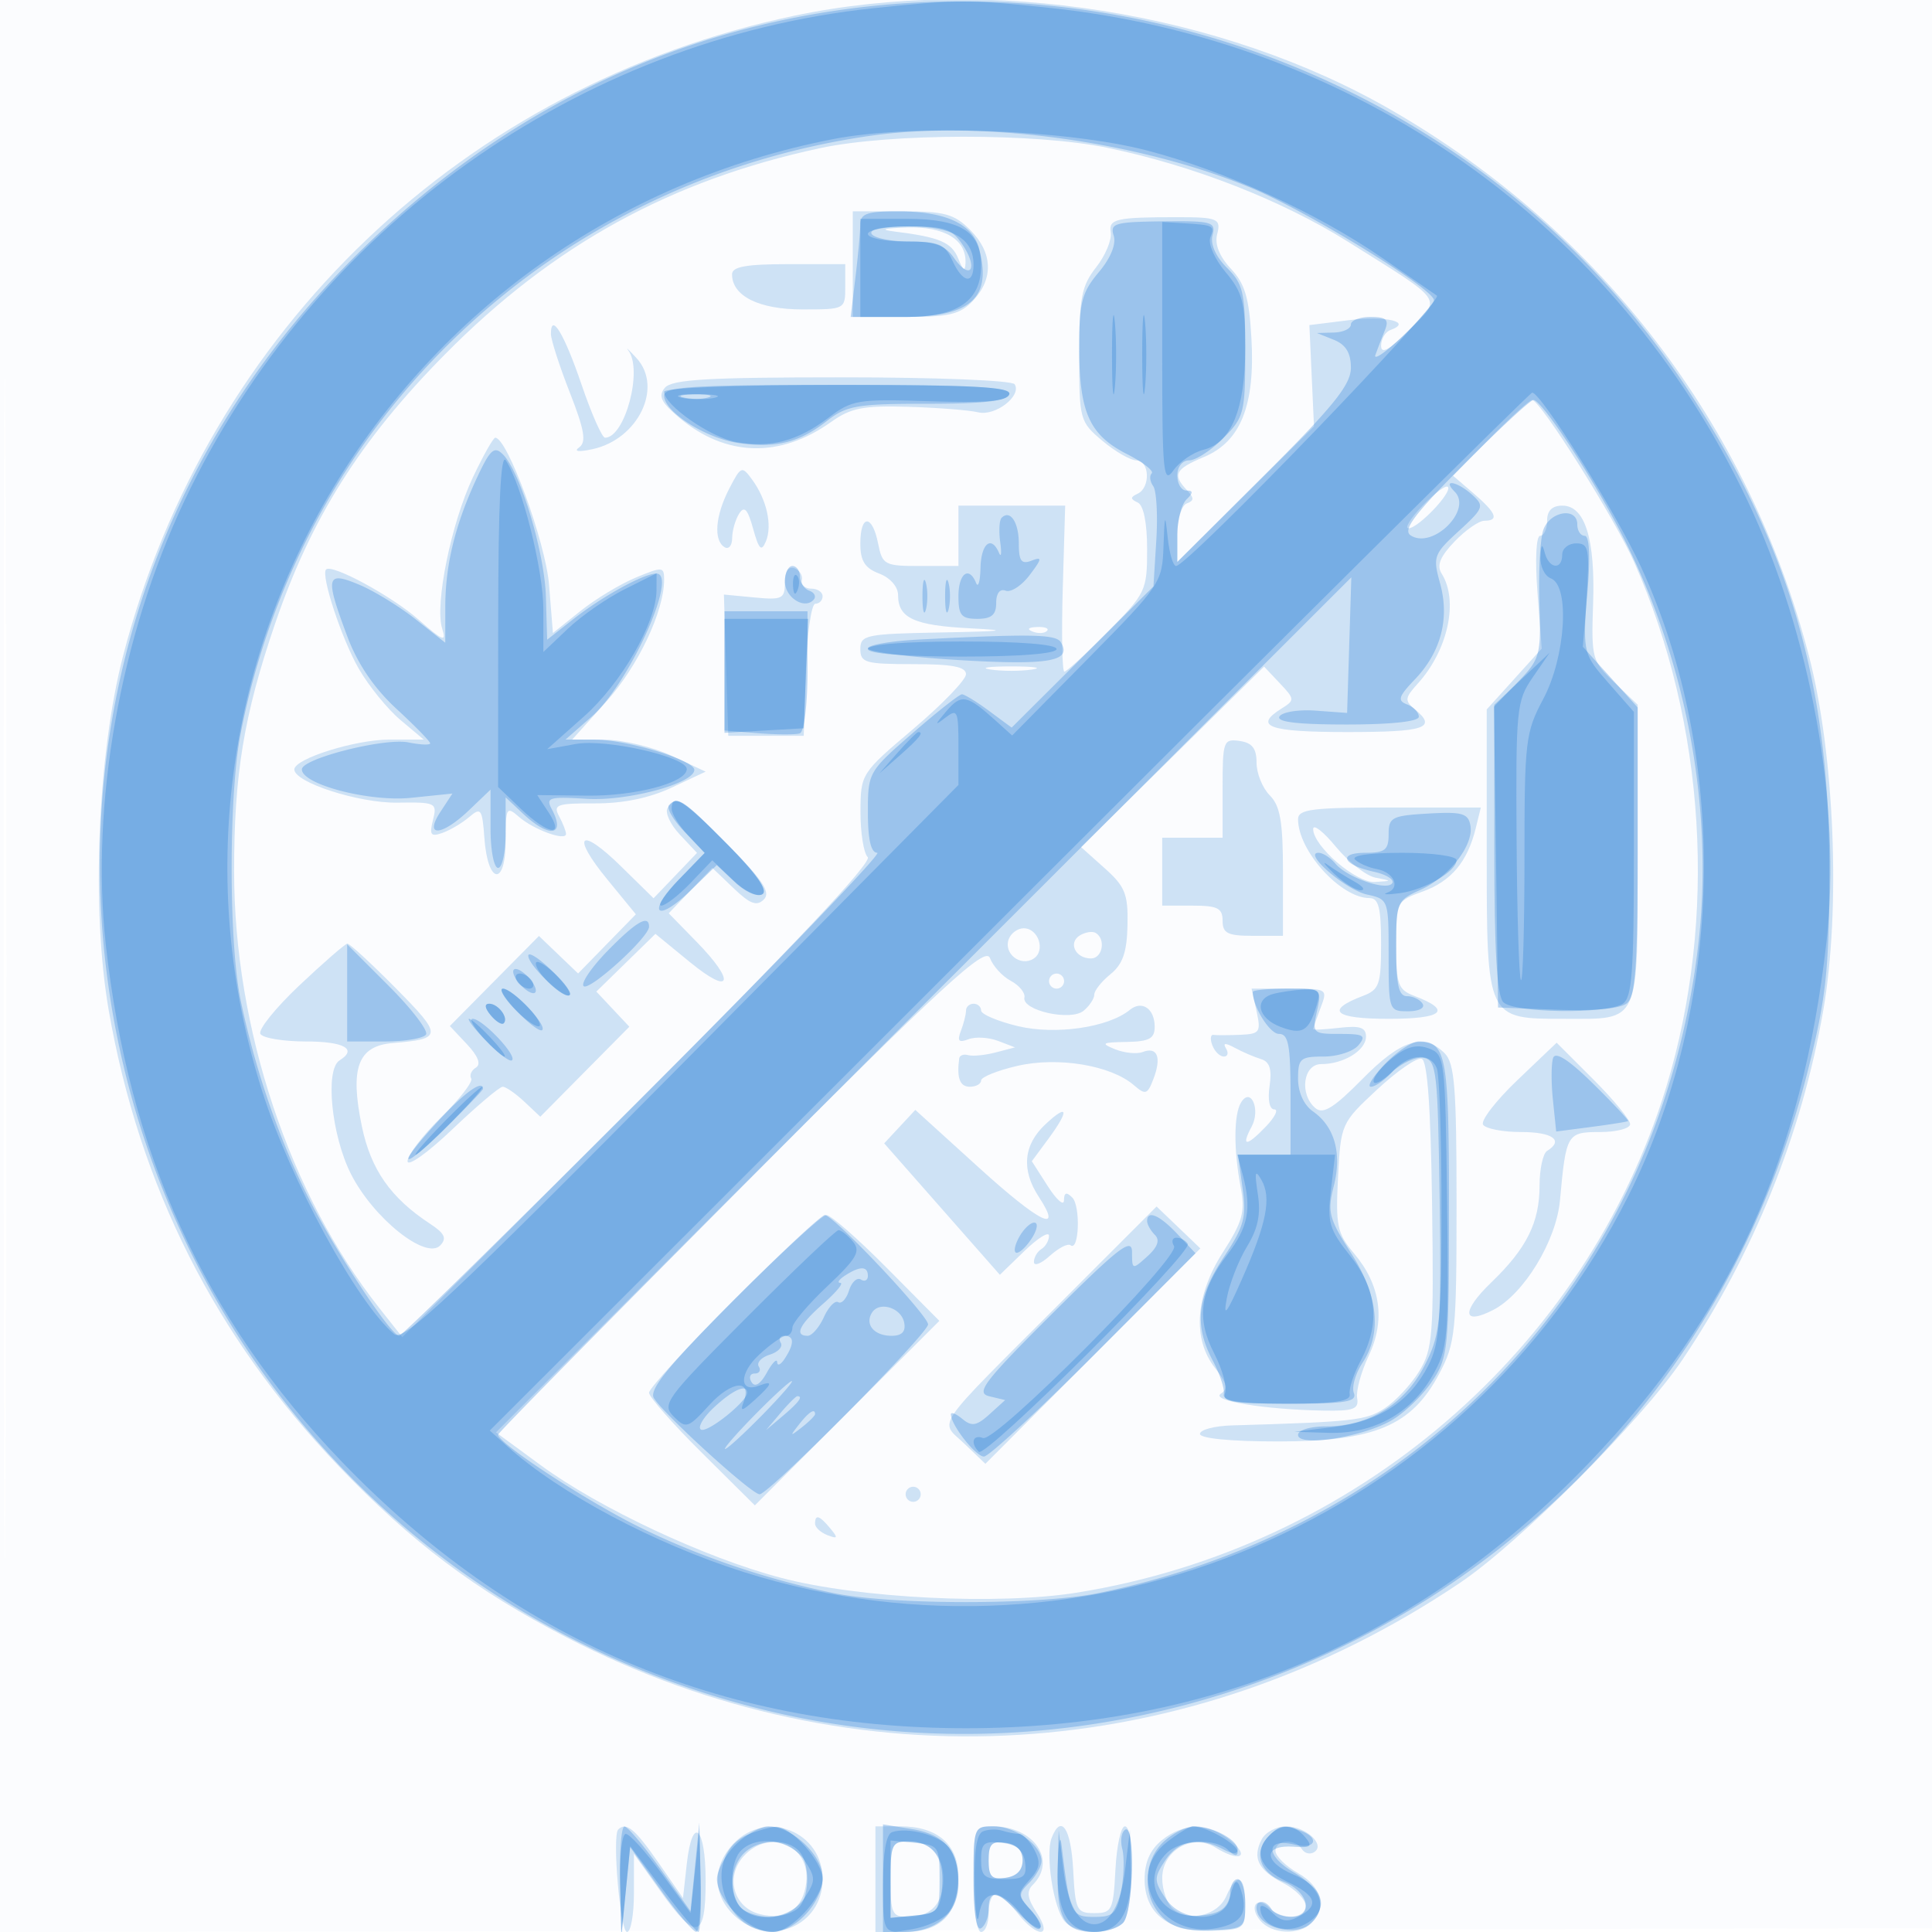 <svg xmlns="http://www.w3.org/2000/svg" width="256" height="256"><path fill-opacity=".016" d="M0 128.004v128.004l128.25-.254 128.25-.254.254-127.75L257.008 0H0v128.004m.485.496c0 70.4.119 99.053.265 63.672.146-35.38.146-92.98 0-128C.604 29.153.485 58.1.485 128.5" fill="#1976D2" fill-rule="evenodd"/><path fill-opacity=".203" d="M105.231 2.089C61.554 11.261 27.562 43.662 16.328 86.83c-3.414 13.117-4.25 33.679-1.915 47.071 4.064 23.309 14.137 43.277 30.44 60.341 9.612 10.06 18.176 16.499 30.216 22.718 38.24 19.75 82.213 17.082 118.319-7.18 7.965-5.352 24.13-21.561 29.565-29.646 9.395-13.977 15.766-29.783 18.634-46.233 2.335-13.392 1.499-33.954-1.915-47.071-7.957-30.578-27.51-56.153-55.172-72.166C161.866 1.561 131.033-3.33 105.231 2.089m3.446 17.538C88.918 23.866 73.316 32.436 59 46.914 47.741 58.302 41.21 68.661 36.416 82.738c-4.116 12.085-5.402 19.899-5.395 32.762.011 20.779 7.33 42.766 19.252 57.839l3.037 3.84 31.323-31.312c20.412-20.404 30.982-31.652 30.345-32.289-.538-.538-.969-3.251-.959-6.028.02-5.012.072-5.094 7-10.964 3.84-3.252 6.981-6.514 6.981-7.25 0-.988-1.825-1.336-7-1.336-6.333 0-7-.19-7-2 0-1.864.732-2.013 10.75-2.196 8.32-.151 9.177-.276 3.792-.55-7.42-.378-9.542-1.357-9.542-4.401 0-1.109-1.043-2.299-2.5-2.853-1.906-.725-2.5-1.669-2.5-3.975 0-3.9 1.572-3.917 2.35-.025.571 2.856.842 3 5.625 3H127v-8h14.141l-.321 11.001c-.176 6.051-.08 11.001.214 11 .294 0 2.881-2.378 5.75-5.282 5.046-5.11 5.216-5.465 5.216-10.917 0-3.531-.467-5.853-1.25-6.219-1-.466-1-.7 0-1.166 1.722-.804 1.58-4.417-.173-4.417-.783 0-2.808-1.165-4.5-2.589-3.006-2.529-3.077-2.793-3.077-11.365 0-7.575.306-9.166 2.24-11.624 1.232-1.566 2.104-3.652 1.937-4.635-.301-1.777.718-2.009 8.823-2.009 5.365 0 5.82.196 5.277 2.27-.345 1.318.302 2.939 1.814 4.549 1.873 1.993 2.426 3.868 2.73 9.242.501 8.864-1.426 13.68-6.285 15.71-3.826 1.599-4.211 2.336-2.286 4.376 1 1.06 1 1.417 0 1.783-.688.252-1.25 2.099-1.25 4.104v3.646l9.055-8.979 9.055-8.979-.305-6.712-.305-6.711 5.296-.66c4.856-.604 8.415.246 5.454 1.303-.687.246-1.25 1.189-1.25 2.097 0 1.162 1.097.552 3.716-2.066 4.345-4.345 4.855-3.606-8.098-11.72-8.831-5.531-20.58-10.116-31.937-12.462-9.492-1.961-28.732-1.931-38.004.058M113 35v7h6.961c5.873 0 7.28-.342 9-2.189 2.726-2.925 2.573-6.368-.416-9.356-2.106-2.107-3.383-2.455-9-2.455H113v7m5.5-4.326c6.008.75 7.604 1.428 8.48 3.606.647 1.608.911 1.757.957.541.116-3.079-2.792-4.83-7.758-4.671-3.117.1-3.677.275-1.679.524M97 36.345c0 2.88 3.557 4.655 9.329 4.655 5.634 0 5.671-.019 5.671-3v-3h-7.5c-5.616 0-7.5.338-7.5 1.345m-24 7.906c0 .754 1.125 4.241 2.5 7.75 1.942 4.955 2.222 6.579 1.25 7.271-.775.552-.11.645 1.75.246 6.067-1.303 9.404-8.21 5.832-12.077-1.007-1.091-1.494-1.546-1.082-1.012C85.216 48.974 82.813 58 80.17 58c-.394 0-1.796-3.171-3.116-7.048C74.764 44.226 73 41.31 73 44.251m15.094 7.136c-.91 1.096-.507 1.929 1.923 3.974 6.157 5.18 13.327 5.378 20.102.554 2.625-1.869 4.274-2.192 10.254-2.011 3.92.119 8.075.446 9.233.728 2.266.552 5.804-2.16 4.844-3.713-.318-.514-10.391-.919-22.887-.919-17.81 0-22.551.28-23.469 1.387m109.387 6.632-4.944 5.02 2.732 2.347c3.009 2.585 3.412 3.614 1.418 3.614-.722 0-2.503 1.242-3.957 2.76-1.921 2.005-2.387 3.168-1.703 4.25 2.271 3.592.836 10.165-3.185 14.59-1.701 1.871-1.742 2.239-.375 3.372C190.466 96.461 188.87 97 178.5 97c-10.405 0-12.479-.747-8.671-3.125 1.754-1.096 1.744-1.233-.25-3.344L167.5 88.33l-12.133 11.953-12.133 11.954 3.133 2.8c2.72 2.431 3.12 3.427 3.033 7.551-.075 3.577-.631 5.181-2.25 6.492-1.182.957-2.15 2.176-2.15 2.708s-.636 1.495-1.414 2.14c-1.708 1.419-8.216-.036-7.846-1.754.132-.613-.681-1.607-1.806-2.21-1.126-.602-2.367-1.96-2.758-3.017-.595-1.609-6.003 3.37-33.086 30.463l-32.374 32.385 5.931 4.353c7.754 5.691 21.834 12.289 31.853 14.926 10.307 2.714 28.81 3.634 39.25 1.952 36.895-5.944 67.423-32.162 78.047-67.026 6.805-22.335 5.232-48.048-4.251-69.491C213.989 68.726 204.093 53 203.012 53c-.323 0-2.812 2.259-5.531 5.019M62.662 63.25c-2.884 6.095-5.076 16.869-4.076 20.023.592 1.863.138 1.692-3.132-1.179-3.552-3.119-11.471-7.41-12.246-6.636-.733.733 2.083 9.263 4.354 13.187 1.319 2.279 3.792 5.317 5.495 6.75L56.153 98h-4.556C47.077 98 39 100.537 39 101.957c0 1.712 8.548 4.471 13.626 4.397 5.137-.074 5.32.014 4.747 2.296-.5 1.993-.298 2.267 1.266 1.709 1.023-.365 2.62-1.314 3.549-2.11 1.541-1.321 1.714-1.077 2 2.825.449 6.139 2.812 6.437 2.812.354 0-4.431.113-4.638 1.75-3.201 1.936 1.7 6.25 3.27 6.25 2.275 0-.349-.414-1.407-.919-2.351-.82-1.531-.303-1.716 4.75-1.698 3.72.014 7.216-.705 10.169-2.092l4.5-2.113-4.5-2.102c-2.475-1.156-6.454-2.112-8.843-2.124L75.815 98l4.5-5.006C84.53 88.306 88 80.998 88 76.808c0-1.731-.213-1.746-3.75-.276-2.062.857-5.378 2.861-7.368 4.454l-3.618 2.896-.512-6.387C72.299 71.859 67.233 58 65.625 58c-.264 0-1.597 2.362-2.963 5.25m33.962 1.51c-1.84 3.558-2.103 6.826-.624 7.74.55.34 1.007-.196 1.015-1.191.009-.995.424-2.455.924-3.244.69-1.09 1.136-.609 1.857 2 .756 2.739 1.098 3.08 1.684 1.683.885-2.108.125-5.539-1.812-8.188-1.365-1.866-1.482-1.82-3.044 1.2m91.866 2.25c-1.575 1.645-2.408 2.99-1.851 2.99 1.286 0 5.869-4.826 5.209-5.486-.272-.271-1.783.852-3.358 2.496M205 69c0 1.1-.415 2-.923 2-.532 0-.683 3.165-.358 7.471l.565 7.472-3.642 4.031L197 94.006v18.94c0 22.159-.049 22.054 10.288 22.054 10.124 0 9.712.927 9.712-21.848V93.374l-3.083-2.937c-2.968-2.829-3.072-3.214-2.824-10.437.297-8.609-1.077-13-4.068-13-1.358 0-2.025.659-2.025 2m-101 8.193c0 2.154-.353 2.326-4.039 1.975l-4.039-.386.289 9.359.289 9.359h10l.289-8.75c.159-4.812.721-8.75 1.25-8.75s.961-.45.961-1-.675-1-1.5-1-1.388-.506-1.25-1.125c.138-.619-.312-1.331-1-1.583-.776-.285-1.25.436-1.25 1.901m32.813 6.49c.721.289 1.584.253 1.916-.079.332-.332-.258-.568-1.312-.525-1.165.048-1.402.285-.604.604m-5.563 5.033c1.512.229 3.988.229 5.5 0s.275-.416-2.75-.416-4.262.187-2.75.416M162 104.43V111h-8v9h4c3.333 0 4 .333 4 2s.667 2 4 2h4v-8.429c0-6.692-.361-8.79-1.75-10.183-.963-.965-1.75-2.91-1.75-4.321 0-1.901-.584-2.65-2.25-2.887-2.137-.303-2.25.01-2.25 6.25m-73.546 2.644c-.365.591.365 2.169 1.622 3.507l2.285 2.432-2.88 3.006-2.879 3.006-4.28-4.2c-5.509-5.406-6.734-4.254-1.834 1.725l3.77 4.601-3.828 3.921-3.828 3.92-2.594-2.484-2.593-2.485-5.904 5.966-5.903 5.965 2.271 2.417c1.478 1.573 1.89 2.654 1.18 3.093-.6.371-.879 1.019-.619 1.439.26.421-1.532 2.734-3.983 5.14-2.452 2.405-4.457 5.023-4.457 5.817 0 .795 2.667-1.099 5.926-4.208 3.259-3.109 6.267-5.652 6.685-5.652.418 0 1.71.893 2.872 1.984l2.112 1.984 5.898-5.961 5.899-5.961-2.188-2.328-2.187-2.329 3.916-3.823 3.916-3.824 4.575 3.749c5.507 4.513 6.111 2.666.881-2.691l-3.695-3.784 2.886-3.012 2.886-3.012 2.816 2.697c2.193 2.102 3.081 2.432 4.018 1.495.937-.937-.107-2.526-4.725-7.193-6.167-6.232-6.934-6.701-8.037-4.917M172 108.55c0 4.2 5.661 10.45 9.465 10.45 1.21 0 1.535 1.275 1.535 6.025 0 5.441-.233 6.113-2.403 6.938-5.073 1.929-3.831 3.037 3.403 3.037s8.476-1.108 3.403-3.037c-2.158-.82-2.403-1.508-2.403-6.737 0-5.756.041-5.839 3.525-7.099 3.765-1.361 5.925-3.94 7.016-8.377l.676-2.75h-12.109c-10.268 0-12.108.235-12.108 1.55m2 1.299c0 2.268 5.699 7.16 8.173 7.015 2.318-.136 2.318-.138.094-.567-1.228-.238-3.59-2.079-5.25-4.092-1.659-2.013-3.017-3.074-3.017-2.356m-40.334 14.578c-.725 1.891 1.522 3.693 3.263 2.617 1.656-1.024.692-4.044-1.291-4.044-.783 0-1.67.642-1.972 1.427m9.408-.473c-1.578.976-.569 3.046 1.485 3.046 1.52 0 2.003-2.535.643-3.375-.439-.271-1.396-.123-2.128.329m-103.378 6.59c-3.193 3.009-5.529 5.917-5.191 6.463.337.546 3.061.993 6.054.993 5.039 0 6.843 1.015 4.441 2.5-1.954 1.207-1.083 9.943 1.5 15.054 2.955 5.845 9.937 11.437 11.829 9.472.903-.938.599-1.593-1.329-2.859-5.234-3.437-7.863-7.19-9.053-12.924-1.605-7.73-.527-10.65 4.071-11.032 6.649-.551 6.674-.954.444-7.249-3.245-3.279-6.138-5.946-6.431-5.926-.292.021-3.143 2.499-6.335 5.508M139 130c0 .55.45 1 1 1s1-.45 1-1-.45-1-1-1-1 .45-1 1m27.5 4c.607 2.765.437 3.009-2.171 3.118-1.556.066-3.15.071-3.543.012-.393-.058-.457.564-.143 1.382.314.818.999 1.488 1.523 1.488.524 0 .653-.483.288-1.074-.463-.75-.104-.772 1.191-.073 1.02.551 2.571 1.217 3.445 1.481 1.149.347 1.465 1.34 1.137 3.573-.268 1.825-.012 3.093.624 3.093.593 0 .081 1.035-1.137 2.301-2.573 2.673-3.302 2.666-1.865-.019 1.209-2.26-.104-5.296-1.391-3.215-.984 1.592-1.009 6.234-.062 11.254.614 3.255.268 4.528-2.337 8.588-3.699 5.763-4.088 11.513-1.041 15.386 1.555 1.978 1.727 2.752.75 3.381-1.418.911 5.747 2.094 13.545 2.236 4.056.074 4.766-.187 4.517-1.662-.163-.963.526-3.481 1.53-5.597 2.245-4.729 1.581-9.382-1.936-13.56-2.251-2.676-2.459-3.666-2.127-10.105.364-7.068.414-7.181 5.163-11.603 2.638-2.457 5.301-4.298 5.918-4.093.764.254 1.204 6.404 1.38 19.291.236 17.301.091 19.19-1.702 22.113-1.078 1.757-3.137 3.966-4.576 4.909-2.468 1.617-4.095 1.8-20.23 2.271-2.338.068-4.25.574-4.25 1.124 0 .602 4.114 1 10.343 1 12.79 0 17.707-2.063 21.354-8.96 2.161-4.086 2.303-5.481 2.303-22.626 0-15.277-.258-18.529-1.571-19.843-2.758-2.757-5.756-1.823-10.9 3.399-3.759 3.817-5.201 4.717-6.212 3.878-2.178-1.807-1.66-5.848.749-5.848 2.976 0 5.934-1.816 5.934-3.645 0-1.21-.809-1.479-3.5-1.165-1.925.225-3.5.303-3.5.174 0-.128.439-1.388.975-2.799.967-2.544.933-2.565-4.079-2.565h-5.055l.659 3m-38.5-.082c0 .505-.303 1.708-.674 2.674-.519 1.353-.29 1.608.999 1.113.92-.353 2.686-.254 3.924.219l2.251.861-2.564.669c-1.411.368-3.053.529-3.65.358-.598-.172-1.131.026-1.186.438-.346 2.594.086 3.75 1.4 3.75.825 0 1.5-.373 1.5-.828 0-.456 2.168-1.329 4.817-1.94 5.363-1.238 12.37-.079 15.414 2.549 1.566 1.352 1.817 1.267 2.633-.893 1.067-2.828.477-4.233-1.464-3.488-.769.295-2.411.129-3.649-.368-1.954-.786-1.757-.914 1.499-.969 3.024-.051 3.75-.439 3.75-2.004 0-2.409-1.688-3.558-3.294-2.243-2.847 2.333-9.845 3.35-14.826 2.155-2.684-.644-4.88-1.576-4.88-2.071 0-.495-.45-.9-1-.9s-1 .413-1 .918m73.085 9.187c-2.847 2.716-4.905 5.378-4.572 5.916.333.539 2.603.979 5.046.979 4.175 0 5.697 1.106 3.441 2.5-.55.34-1 2.414-1 4.609 0 4.872-1.72 8.324-6.376 12.799-4.019 3.863-3.883 5.794.257 3.654 4.049-2.094 8.335-9.143 8.823-14.51.803-8.835.93-9.052 5.315-9.052 2.19 0 3.981-.471 3.981-1.048 0-.576-2.191-3.238-4.869-5.916l-4.869-4.869-5.177 4.938m-81.863 6.18-2.062 2.215 7.664 8.71 7.664 8.709 3.256-3.155c1.791-1.736 3.256-2.645 3.256-2.019 0 .625-.45 1.415-1 1.755-.55.34-1 1.111-1 1.714s.947.239 2.105-.809 2.395-1.68 2.75-1.405c1.132.877 1.346-5.199.223-6.322-.771-.771-1.083-.665-1.095.372-.009.798-.972-.042-2.14-1.865l-2.122-3.316 2.139-2.894c2.88-3.894 2.704-4.854-.36-1.975-2.892 2.716-3.19 6.018-.865 9.566 3.305 5.044.199 3.529-7.97-3.888l-8.382-7.609-2.061 2.216m21.655 22.968c-17.597 17.606-16.403 15.868-13.086 19.047l2.776 2.659 14.242-14.268 14.242-14.268-2.898-2.777-2.899-2.777-12.377 12.384m-43.643.013C91.055 178.462 86 183.986 86 184.542c0 .557 3.155 4.142 7.011 7.969l7.011 6.957 12.223-12.223 12.223-12.223-6.957-7.011c-3.827-3.856-7.427-7.011-8-7.011-.574 0-6.099 5.07-12.277 11.266M120 198c0 .55.45 1 1 1s1-.45 1-1-.45-1-1-1-1 .45-1 1m-12 3.893c0 .491.739 1.176 1.641 1.523 1.373.527 1.435.38.378-.893-1.44-1.735-2.019-1.916-2.019-.63m-26.083 40.52c-.824.816.274 13.587 1.168 13.587.503 0 .915-2.329.915-5.176v-5.176l3.502 4.926c4.761 6.696 5.998 6.422 5.998-1.324 0-7.263-1.766-8.853-2.5-2.25l-.5 4.5-3.298-4.75c-3.066-4.415-4.237-5.376-5.285-4.337m15.257 1.901c-2.82 3.003-2.765 6.782.14 9.512 4.61 4.33 11.686 1.407 11.686-4.826 0-6.323-7.497-9.294-11.826-4.686M116 249v7h3.845c4.797 0 7.155-2.397 7.155-7.272 0-4.315-2.77-6.728-7.723-6.728H116v7m13 0c0 4 .429 7 1 7 .55 0 1-1.125 1-2.5s.417-2.5.927-2.5c.511 0 1.813 1.125 2.894 2.5 2.627 3.34 4.747 3.297 2.553-.051-1.258-1.921-1.388-2.835-.523-3.7 3.232-3.232.151-7.749-5.285-7.749-2.51 0-2.566.152-2.566 7m10.343-5.452c-.84 2.189.246 9.252 1.69 10.991 1.465 1.766 6.107 1.921 7.767.261 1.414-1.414 1.636-12.8.25-12.8-.523 0-1.085 2.588-1.25 5.75-.281 5.387-.458 5.75-2.8 5.75-2.342 0-2.519-.363-2.8-5.75-.288-5.52-1.607-7.46-2.857-4.202m14.601.296c-1.54 1.247-2.277 2.916-2.277 5.156 0 4.586 3.233 7.058 8.948 6.842 4.271-.162 4.385-.253 4.385-3.504 0-3.857-1.091-4.329-2.513-1.088-1.126 2.568-4.901 3.481-7.042 1.704-.795-.659-1.445-2.503-1.445-4.098 0-3.664 4.003-5.96 7.061-4.05 3.092 1.931 4.649 1.302 2.078-.839-2.957-2.464-6.249-2.508-9.195-.123m13.226-.094c-1.261 2.452-.455 4.051 2.92 5.797 1.601.827 2.91 2.168 2.91 2.979 0 1.765-3.119 1.955-4.783.291-1.669-1.669-2.771-.189-1.237 1.659 1.513 1.822 5.149 1.995 6.82.324 2.067-2.067 1.317-4.826-1.794-6.597-1.646-.936-2.996-2.265-3-2.953-.007-1.498 2.615-1.673 3.504-.234.346.559 1.069.744 1.608.411 1.573-.972-1.081-3.427-3.705-3.427-1.289 0-2.748.787-3.243 1.75m-68.634 2.21c-2.468 2.727-1.335 6.801 2.134 7.672 3.478.873 5.752-.67 6.166-4.184.582-4.942-4.899-7.246-8.3-3.488M118 249c0 4.551.207 5 2.3 5 3.019 0 4.7-1.788 4.7-5 0-3.212-1.681-5-4.7-5-2.093 0-2.3.449-2.3 5m13-2.5c0 2.165.404 2.582 2.25 2.32 1.477-.21 2.25-1.007 2.25-2.32s-.773-2.11-2.25-2.32c-1.846-.262-2.25.155-2.25 2.32" fill="#1976D2" fill-rule="evenodd"/><path fill-opacity=".285" d="M109.785 1.551C85.638 5.311 64.004 16.662 46 35.019c-61.676 62.886-32.08 168.606 53.5 191.103 38.71 10.177 80.82-1.396 109.523-30.099 15.22-15.22 25.37-33.366 30.715-54.911 2.243-9.043 2.636-12.83 2.662-25.612.049-25.173-5.485-43.829-19.101-64.383-24.484-36.962-69.165-56.472-113.514-49.566m5.687 16.423c-42.25 5.999-75.51 37.564-83.607 79.346-1.569 8.098-1.56 27.595.016 35.18 1.886 9.071 5.013 18.223 8.886 26 3.531 7.091 11.014 18.5 12.134 18.5.336 0 15.005-14.4 32.599-32 17.594-17.6 31.428-32 30.744-32-.837 0-1.244-1.75-1.244-5.35 0-5.285.073-5.413 5.921-10.5 3.257-2.833 6.2-5.15 6.541-5.15.34 0 1.962.993 3.603 2.206l2.984 2.206 9.394-9.355 9.394-9.356.378-6.1c.208-3.356.024-6.592-.41-7.193-.433-.601-.523-1.357-.199-1.68.323-.324-1.167-1.484-3.312-2.578-4.952-2.526-6.294-5.537-6.294-14.12 0-5.928.355-7.298 2.573-9.935 1.597-1.897 2.355-3.746 1.998-4.871-.517-1.629.143-1.821 6.511-1.894 6.507-.074 7.045.075 6.586 1.833-.31 1.185.419 2.833 1.916 4.33 2.181 2.181 2.416 3.254 2.416 11.038 0 8.197-.144 8.767-2.923 11.546-1.608 1.608-3.633 2.923-4.5 2.923-.91 0-1.577.846-1.577 2 0 1.1.54 2 1.2 2 .933 0 .933.267 0 1.2-.66.66-1.2 2.79-1.2 4.734v3.533L167.5 63c9.195-9.169 11.5-12.028 11.5-14.266 0-1.967-.668-3.067-2.25-3.703l-2.25-.904 2.25-.064c1.238-.034 2.25-.513 2.25-1.063 0-.55 1.173-1 2.607-1 2.084 0 2.466.351 1.904 1.75a139.08 139.08 0 0 0-1.254 3.25c-.304.825 1.315-.279 3.596-2.453S190 40.225 190 39.775c0-1.484-16.802-11.806-24.224-14.882-14.858-6.158-35.586-9.009-50.304-6.919m-1.481 11.776c-.004.962-.292 4.112-.639 7l-.631 5.25h6.985c8.972 0 11.762-2.526 10.025-9.079-.867-3.273-4.477-4.921-10.778-4.921-4.047 0-4.955.32-4.962 1.75M115.5 31c.34.55 2.591 1 5.002 1 3.378 0 4.737.503 5.918 2.19 2.122 3.029 3.242 1.47 1.192-1.659-1.444-2.204-2.374-2.531-7.194-2.531-3.436 0-5.302.379-4.918 1M88 52.432c0 2.172 5.607 5.706 9.986 6.293 4.948.664 7.945-.1 11.595-2.953 2.597-2.031 4.01-2.272 13.316-2.272 7.432 0 10.533-.358 10.84-1.25.336-.976-4.624-1.25-22.654-1.25C91.719 51 88 51.231 88 52.432m2.25.257c.963.252 2.537.252 3.5 0 .963-.251.175-.457-1.75-.457s-2.713.206-1.75.457m103.728 8.842c-6.643 6.684-8.165 8.725-7.032 9.43 2.943 1.83 8.194-3.421 5.807-5.808-1.754-1.754.342-1.377 2.326.418 1.631 1.476 1.523 1.767-1.776 4.791-3.338 3.058-3.462 3.404-2.483 6.947 1.286 4.657.11 9.111-3.362 12.735-2.152 2.246-2.322 2.794-1.02 3.294.859.33 1.562 1.063 1.562 1.631 0 .636-3.659 1.031-9.559 1.031-6.53 0-9.35-.339-8.898-1.069.363-.588 2.527-.933 4.809-.767l4.148.302.279-8.983.28-8.983-56.53 56.497C91.438 164.07 66 189.767 66 190.102c0 1.118 11.416 8.604 18.5 12.131 7.817 3.893 17.002 7.025 26 8.867 7.722 1.581 27.278 1.581 35 0 43.457-8.896 74.467-42.39 79.525-85.896 2.069-17.797-1.452-37.133-9.779-53.704-3.879-7.719-10.904-18.5-12.055-18.5-.404 0-4.55 3.839-9.213 8.531m-130.72 1.648c-2.901 6.178-4.246 11.603-4.252 17.155L59 85.168l-3.912-3.098c-2.151-1.704-5.526-3.773-7.5-4.598-4.392-1.835-4.552-1.124-1.551 6.897 1.346 3.598 3.551 6.84 6.5 9.558C54.992 96.19 57 98.246 57 98.496s-1.3.194-2.89-.124C50.951 97.74 40 100.514 40 101.945c0 2.004 8.969 4.338 14.482 3.769l5.466-.564-1.589 2.425c-2.233 3.408.177 3.244 3.836-.262L65 104.626v5.187c0 2.853.45 5.187 1 5.187s1-2.103 1-4.674v-4.675l2.314 2.175c3.506 3.293 5.694 2.922 3.782-.642-.805-1.501-.306-1.646 4.599-1.336 5.424.344 14.305-2.039 14.305-3.837C92 100.717 83.05 98 78.787 98H74.93l3.495-3.068C83.364 90.595 89.951 76 86.969 76 85.31 76 79.864 78.989 76 82.019l-3.5 2.745-.165-5.666c-.174-5.943-3.375-16.567-5.691-18.883-1.143-1.142-1.678-.674-3.386 2.964m69.463 5.433c-.307.307-.39 1.757-.186 3.223.204 1.466.13 2.103-.165 1.415-1.012-2.358-2.37-1.249-2.449 2-.043 1.787-.306 2.688-.583 2C128.401 74.93 127 75.979 127 79c0 2.533.389 3 2.5 3 1.876 0 2.5-.526 2.5-2.107 0-1.28.493-1.918 1.255-1.625.691.265 2.122-.666 3.18-2.069 1.658-2.199 1.692-2.462.244-1.906-1.335.512-1.679.048-1.679-2.265 0-2.827-1.148-4.547-2.279-3.416m71.766 1.638c-.41 1.237-.639 5.553-.508 9.591.226 7.013.097 7.485-2.893 10.57l-3.129 3.229.271 19.93.272 19.93 7.845.294c4.923.184 8.368-.141 9.25-.873 1.117-.926 1.405-5.068 1.405-20.172V93.742l-3.634-4.022-3.634-4.022.621-7.349c.388-4.589.251-7.349-.366-7.349-.543 0-.987-.675-.987-1.5 0-2.373-3.68-1.762-4.513.75M104 77.031c0 2.117 2.565 3.777 3.793 2.456.389-.419.145-.962-.543-1.207-.687-.246-1.25-1.084-1.25-1.863 0-.779-.45-1.417-1-1.417s-1 .914-1 2.031M122.232 79c0 1.925.206 2.713.457 1.75.252-.963.252-2.537 0-3.5-.251-.963-.457-.175-.457 1.75m3 0c0 1.925.206 2.713.457 1.75.252-.963.252-2.537 0-3.5-.251-.963-.457-.175-.457 1.75M96 88.899v7.9l4.483.356c2.465.196 4.94.204 5.5.017.575-.191 1.017-3.776 1.017-8.255V81H96v7.899m25.75-4.157c-3.713.192-6.75.721-6.75 1.175 0 .454 5.448 1.151 12.106 1.549 11.91.71 15.018.161 13.448-2.379-.65-1.051-3.997-1.113-18.804-.345m-33.097 21.939c-.375.374.537 1.951 2.025 3.504l2.705 2.824-3.373 3.481c-4.395 4.535-3.041 5.901 1.494 1.507l3.473-3.367 2.438 2.29c1.362 1.279 2.955 1.97 3.61 1.564.774-.478-.811-2.731-4.644-6.604-5.927-5.99-6.531-6.396-7.728-5.199m100.597 1.121c-4.821.278-5.25.502-5.25 2.75 0 2.064-.48 2.448-3.059 2.448-3.73 0-3.041 1.6 1.079 2.504 1.649.363 2.759 1.045 2.467 1.518-.679 1.098-6.003-.734-7.551-2.6-.65-.782-1.654-1.422-2.233-1.422-2.089 0 3.618 4.912 6.423 5.528 2.851.626 2.874.692 2.874 8.051 0 7.295.044 7.421 2.559 7.421 1.451 0 2.292-.433 1.941-1-.34-.55-1.266-1-2.059-1-1.103 0-1.441-1.484-1.441-6.32 0-6.133.093-6.361 3.179-7.75 3.836-1.726 7.123-5.94 6.659-8.537-.29-1.622-1.09-1.85-5.588-1.591m-108.732 18.18c-2.138 2.19-3.572 4.298-3.185 4.685.733.732 8.667-6.472 8.667-7.87 0-1.665-1.725-.662-5.482 3.185M46 131.565V138h4.941c2.718 0 5.198-.415 5.512-.923.313-.508-1.91-3.404-4.941-6.435L46 125.13v6.435m24-4.926c0 1.286 4.826 5.869 5.486 5.209.271-.272-.852-1.783-2.496-3.358-1.645-1.575-2.99-2.408-2.99-1.851m-2 2.116c0 .55.675 1.56 1.5 2.245.837.694 1.5.803 1.5.245 0-.55-.675-1.56-1.5-2.245-.837-.694-1.5-.803-1.5-.245m.49 5.235c1.575 1.644 3.086 2.767 3.358 2.496.66-.66-3.923-5.486-5.209-5.486-.557 0 .276 1.345 1.851 2.99m97.51-2.555c0 1.963 2.249 5.565 3.475 5.565 1.24 0 1.525 1.498 1.525 8v8h-6.962l.61 4.448c.53 3.866.201 5.065-2.519 9.171-3.528 5.326-3.911 9.01-1.426 13.681.937 1.76 1.592 3.763 1.456 4.45-.183.926 2.091 1.25 8.766 1.25 7.372 0 8.913-.258 8.468-1.419-.3-.781.209-2.57 1.131-3.977 2.624-4.004 2.102-8.953-1.541-14.63-2.894-4.51-3.12-5.393-2.256-8.798 1.108-4.365.126-7.89-2.761-9.913-1.197-.838-1.966-2.527-1.966-4.32 0-2.676.306-2.943 3.378-2.943 1.857 0 3.937-.675 4.622-1.5 1.068-1.287.72-1.5-2.457-1.5-3.593 0-3.683-.088-3.043-3 .657-2.993.647-3-3.921-3-2.518 0-4.579.196-4.579.435m-100.98 3.089c.696.838 1.471 1.318 1.723 1.067.693-.694-.716-2.591-1.924-2.591-.664 0-.588.574.201 1.524m-.53 3.466c1.575 1.644 3.086 2.767 3.358 2.496.66-.66-3.923-5.486-5.209-5.486-.557 0 .276 1.345 1.851 2.99M183.5 141c-1.581 1.65-2.41 3-1.842 3 .568 0 1.847-.9 2.842-2 2.171-2.399 5.055-2.603 5.893-.418.334.87.607 9.099.607 18.288 0 15.358-.182 17.06-2.25 21.094-2.607 5.085-7.376 8.036-12.984 8.036-2.145 0-3.766.489-3.766 1.136 0 1.636 8.582.293 12.41-1.943 1.696-.991 4.097-3.306 5.337-5.145 2.148-3.187 2.253-4.263 2.253-22.996 0-20.14-.348-22.052-4.013-22.052-.887 0-2.906 1.35-4.487 3m22.303-.828c-.259.731-.275 3.226-.035 5.545l.436 4.217 4.648-.608c2.556-.334 4.75-.684 4.875-.777.125-.093-1.951-2.315-4.613-4.937-3.197-3.149-5-4.317-5.311-3.44m-147.676 8.306c-5.768 6.257-5.162 6.967.873 1.022 2.75-2.709 5-5.054 5-5.212 0-1.284-2.418.441-5.873 4.19m38.991 23.904c-8.486 8.51-11.131 11.753-10.484 12.854C87.86 187.322 99.587 198 100.651 198c1.23 0 22.355-21.308 22.323-22.516-.033-1.23-12.552-14.484-13.68-14.484-.455 0-5.934 5.122-12.176 11.382M152 161.8c0 .44.461 1.261 1.024 1.824.698.698.38 1.606-1 2.855-1.978 1.79-2.024 1.777-2.024-.556 0-2.003-1.692-.702-10.522 8.095-9.09 9.056-10.234 10.551-8.404 10.991l2.117.508-2.077 1.88c-1.702 1.541-2.35 1.652-3.595.619-.836-.694-1.519-.965-1.519-.603 0 1.393 3.287 5.587 4.379 5.587.632 0 7.197-6.061 14.589-13.468l13.441-13.468-2.379-2.532c-2.377-2.53-4.03-3.241-4.03-1.732m-17 2.2c-.589 1.1-.713 2-.276 2 .437 0 1.357-.9 2.044-2 .692-1.108.815-2 .276-2-.536 0-1.455.9-2.044 2m-23 5c-.825.533-1.116.976-.647.985.469.008-.544 1.24-2.25 2.738-3.172 2.783-3.899 4.277-2.082 4.277.562 0 1.528-1.111 2.147-2.469.618-1.357 1.476-2.251 1.906-1.985.43.266 1.072-.43 1.426-1.546.354-1.116 1.062-1.771 1.572-1.456.51.316.928.097.928-.485 0-1.309-1.035-1.329-3-.059m3.534 4.945c-.965 1.561.305 3.055 2.598 3.055 1.375 0 1.908-.552 1.68-1.739-.384-1.992-3.305-2.891-4.278-1.316m-12.078 3.983c.315.51-.34 1.218-1.456 1.572-1.116.354-1.771 1.062-1.456 1.572.316.51.071.928-.544.928s-.802.511-.417 1.135c.453.733 1.17.29 2.024-1.25.727-1.312 1.345-1.935 1.373-1.385.028.55.487.325 1.02-.5 1.27-1.965 1.25-3-.059-3-.582 0-.801.418-.485.928M100 187.5c-2.429 2.475-4.191 4.5-3.916 4.5.275 0 2.487-2.025 4.916-4.5 2.429-2.475 4.191-4.5 3.916-4.5-.275 0-2.487 2.025-4.916 4.5m-5.347-1.055c-1.451 1.346-2.248 2.687-1.772 2.982.822.507 6.119-3.717 6.119-4.879 0-1.221-1.856-.411-4.347 1.897m8.752.805-1.905 2.25 2.25-1.905c2.114-1.79 2.705-2.595 1.905-2.595-.19 0-1.202 1.012-2.25 2.25m2.467 1.5c-1.243 1.586-1.208 1.621.378.378.963-.755 1.75-1.543 1.75-1.75 0-.823-.821-.294-2.128 1.372m-23.704 60.5.168 7.25.582-5.868.582-5.869 4 5.597c2.2 3.078 4.338 5.607 4.75 5.618.412.012.674-3.24.582-7.228l-.168-7.25-.582 5.868-.582 5.869-4-5.597c-2.2-3.078-4.338-5.607-4.75-5.618-.412-.012-.674 3.24-.582 7.228m15.287-4.795C96.105 245.805 95 247.85 95 249c0 2.819 4.349 7 7.28 7 3.084 0 6.72-3.919 6.72-7.242 0-2.92-4.077-6.758-7.18-6.758-1.051 0-3.015 1.105-4.365 2.455M117 248.869c0 7.13.001 7.131 2.777 7.131 4.303 0 7.223-2.574 7.223-6.366 0-4.448-1.819-6.568-6.253-7.288l-3.747-.608v7.131m12 .19c0 4.451.369 6.831 1 6.441.55-.34 1-1.491 1-2.559 0-2.607 1.179-2.444 3.996.555 2.726 2.902 4.196 2.478 1.549-.446-1.635-1.806-1.647-2.091-.16-3.578.888-.888 1.615-2.188 1.615-2.888 0-2.079-3.459-4.584-6.329-4.584-2.642 0-2.671.075-2.671 7.059m11.15-1.509c-.166 6.683.848 8.45 4.85 8.45 1.43 0 3.14-.54 3.8-1.2 1.383-1.383 1.664-13.205.294-12.358-.498.308-.672 1.454-.387 2.547.286 1.093.224 3.568-.139 5.499-.574 3.06-1.033 3.512-3.568 3.512-3.06 0-3.227-.367-4.336-9.5-.2-1.65-.432-.278-.514 3.05m14.039-3.511c-2.753 2.565-2.853 7.297-.21 9.94 1.469 1.469 3.146 1.929 6.5 1.783 4.403-.192 4.521-.283 4.521-3.479 0-1.806-.45-3.283-1-3.283s-1 .852-1 1.893c0 3.794-6.216 4.233-8.592.607-1.517-2.316-1.517-2.684 0-5 1.735-2.648 4.469-3.171 7.658-1.465 1.266.678 1.934.69 1.934.035 0-1.29-3.331-3.07-5.746-3.07-1.032 0-2.862.918-4.065 2.039m14.011-.839c-2.17 2.17-1.361 4.913 1.8 6.106 3.419 1.291 4.187 4.694 1.059 4.694-1.068 0-2.219-.45-2.559-1-.977-1.58-2.5-1.163-1.858.509.794 2.069 5.055 2.987 6.871 1.48 2.473-2.052 1.685-4.675-2.072-6.891-3.854-2.274-3.746-4.642.168-3.66 2.643.663 3.32-.868.809-1.831-2.232-.857-2.856-.769-4.218.593m-69.629 2.371c-1.865 1.865-2.054 5.546-.371 7.229.66.66 2.37 1.2 3.8 1.2 1.43 0 3.14-.54 3.8-1.2 1.547-1.547 1.547-6.053 0-7.6-1.683-1.683-5.364-1.494-7.229.371M118 249.063v5.064l3.25-.314c2.873-.277 3.287-.698 3.568-3.628.382-3.973-1.207-6.185-4.44-6.185-2.191 0-2.378.399-2.378 5.063m13-2.563c0 2.165.404 2.582 2.25 2.32 1.477-.21 2.25-1.007 2.25-2.32s-.773-2.11-2.25-2.32c-1.846-.262-2.25.155-2.25 2.32" fill="#1976D2" fill-rule="evenodd"/><path fill-opacity=".287" d="M115.722 1.088C76.597 5.224 41.524 30.293 24.456 66.324c-8.52 17.988-12.48 40.282-10.442 58.799 3.035 27.587 13.034 49.558 31.134 68.411C67.887 217.22 95.406 229 128 229c32.466 0 60.172-11.814 82.605-35.224 18.702-19.516 28.234-40.479 31.427-69.114 2.003-17.956-2.058-40.541-10.488-58.338C214.191 29.692 179.623 5.304 139 1.033c-10.618-1.116-12.235-1.112-23.278.055M110.5 18.411c-58.17 11.256-93.477 69.98-75.795 126.065 3.734 11.843 12.64 28.245 17.547 32.318 1.219 1.012 7.56-4.943 38.105-35.786L127 104.009v-5.127c0-4.732-.135-5.023-1.75-3.772-1.456 1.128-1.434.984.134-.854 1.992-2.336 2.73-2.207 6.424 1.122l2.308 2.08 9.942-10.075c9.723-9.852 9.946-10.183 10.11-14.979.149-4.344.213-4.476.56-1.154.216 2.063.714 3.75 1.107 3.75 1.53 0 35.481-35.191 34.563-35.826l-7.318-5.05c-8.599-5.933-20.826-11.512-31.08-14.181-10.691-2.782-31.136-3.537-41.5-1.532M114 35.5V42h6c6.923 0 10-2.106 10-6.845C130 30.7 127.286 29 120.171 29H114v6.5m40 11.426c0 15.735.15 17.304 1.477 15.411.812-1.16 2.604-2.391 3.981-2.737 3.701-.929 5.542-5.405 5.542-13.474 0-6.051-.344-7.381-2.601-10.064-1.432-1.701-2.345-3.76-2.032-4.577.615-1.603.508-1.659-3.617-1.91l-2.75-.168v17.519M115 31c0 .55 2.26 1 5.021 1 4.386 0 5.166.316 6.161 2.5 1.355 2.974 2.818 3.271 2.818.571 0-3.445-2.748-5.071-8.571-5.071-2.986 0-5.429.45-5.429 1m32.349 16c0 4.675.173 6.587.383 4.25.211-2.338.211-6.163 0-8.5-.21-2.338-.383-.425-.383 4.25m4 0c0 4.675.173 6.587.383 4.25.211-2.338.211-6.163 0-8.5-.21-2.338-.383-.425-.383 4.25M88 51.911c0 1.756 6.092 6.016 9.523 6.659 4.499.844 8.192-.128 12.272-3.233 3.099-2.358 3.894-2.487 13.4-2.172 7.435.246 10.22.005 10.539-.915.338-.976-4.62-1.25-22.651-1.25-13.22 0-23.083.389-23.083.911m2.762.796c1.244.239 3.044.23 4-.02s-.062-.446-2.262-.435c-2.2.011-2.982.216-1.738.455m42.936 68.095-68.801 68.753 2.301 2.072c6.941 6.25 19.574 12.963 31.437 16.703 45.68 14.402 95.442-6.771 117.111-49.83 12.706-25.249 13.383-57.922 1.726-83.318-3.299-7.186-13.302-23.213-14.454-23.157-.285.014-31.479 30.964-69.32 68.777m-67.683-38.91L66 104.283l2.991 2.859c3.67 3.507 5.872 3.824 3.716.534l-1.523-2.324 6.658.074c6.394.071 13.158-1.738 13.158-3.519 0-1.619-10.728-4.048-14.696-3.327l-3.804.691 4.894-4.348c4.95-4.396 9.578-12.447 9.596-16.693l.01-2.271-4.25 2.128c-2.338 1.171-5.713 3.518-7.5 5.217L72 86.392v-5.59c0-5.292-2.829-16.54-4.98-19.802-.668-1.012-.994 5.777-1.005 20.892m138.101-8.111c-.064 1.255.559 2.541 1.384 2.857 2.547.978 1.957 10.397-1 15.958-2.376 4.469-2.5 5.521-2.5 21.22 0 9.084-.209 16.308-.465 16.052-.256-.256-.517-8.648-.58-18.65-.109-17.309-.006-18.343 2.131-21.452l2.245-3.266-3.665 3.446L198 93.392v19.104c0 13.525.35 19.454 1.2 20.304 1.429 1.429 13.619 1.6 15.8.221 1.247-.788 1.5-4.133 1.5-19.818v-18.87l-3.37-3.838c-3.302-3.76-3.361-3.989-2.901-11.167.426-6.633.295-7.328-1.379-7.328-1.018 0-1.85.675-1.85 1.5 0 2.077-1.752 1.888-2.311-.25-.339-1.299-.487-1.162-.573.531m-99.037 3.802c.048 1.165.285 1.402.604.605.289-.722.253-1.585-.079-1.917-.332-.332-.568.258-.525 1.312M96 89.552v7.553l5.25-.303 5.25-.302.294-7.25.294-7.25H96v7.552M115 86c0 .613 4.833 1 12.5 1s12.5-.387 12.5-1-4.833-1-12.5-1-12.5.387-12.5 1m3.924 13.75-2.424 2.75 2.75-2.424c2.57-2.266 3.209-3.076 2.424-3.076-.179 0-1.416 1.237-2.75 2.75M89 107.186c0 .652.983 2.232 2.185 3.511l2.185 2.326-3.381 3.488c-1.86 1.919-2.927 3.489-2.372 3.489.555 0 2.304-1.352 3.887-3.004l2.878-3.004 2.728 2.613c1.562 1.497 3.232 2.302 3.908 1.884.783-.484-.779-2.71-4.637-6.609-5.849-5.911-7.381-6.885-7.381-4.694m87.757 8.564c1.295 1.237 2.892 2.236 3.549 2.22.657-.017.294-.53-.806-1.14-1.1-.611-2.697-1.609-3.549-2.22-.852-.61-.489-.097.806 1.14m2.793-1.847c.522.497 1.813 1.059 2.867 1.25 2.3.416 3.221 2.495 1.388 3.134-.718.25.021.281 1.643.069 3.309-.432 7.552-2.893 7.552-4.379 0-.546-3.18-.977-7.2-.977-4.319 0-6.82.361-6.25.903M71 127.671c0 1.277 3.838 4.824 4.502 4.16.27-.269-.633-1.545-2.006-2.835-1.373-1.289-2.496-1.886-2.496-1.325M68.5 130c.34.55 1.068 1 1.618 1s.722-.45.382-1c-.34-.55-1.068-1-1.618-1s-.722.45-.382 1m-.5 3.5c1.292 1.375 2.799 2.5 3.349 2.5.55 0-.057-1.125-1.349-2.5s-2.799-2.5-3.349-2.5c-.55 0 .057 1.125 1.349 2.5m100.75-1.811c-2.633.688-2.103 3.226.913 4.373 2.906 1.105 3.76.604 4.792-2.812.574-1.898.318-2.232-1.638-2.134-1.274.064-3.104.322-4.067.573m-103.73 2.835c.696.838 1.471 1.318 1.723 1.067.693-.694-.716-2.591-1.924-2.591-.664 0-.588.574.201 1.524M64 137.5c1.292 1.375 2.574 2.5 2.849 2.5.275 0-.557-1.125-1.849-2.5-1.292-1.375-2.574-2.5-2.849-2.5-.275 0 .557 1.125 1.849 2.5m120.564 2.628c-1.41 1.11-2.564 2.513-2.564 3.119 0 .606 1.085.082 2.411-1.163 1.326-1.246 3.238-2.106 4.25-1.912 1.695.326 1.859 1.802 2.099 18.841.226 16.017.025 18.945-1.5 21.916-2.469 4.81-6.484 7.419-12.551 8.156l-5.209.633 4.516.141c5.901.184 10.883-2.523 13.729-7.463 2.143-3.718 2.234-4.78 2-23.282-.239-18.916-.298-19.406-2.431-20.194-1.575-.582-2.903-.244-4.75 1.208M59 148.5c-2.429 2.475-4.191 4.5-3.916 4.5.275 0 2.487-2.025 4.916-4.5 2.429-2.475 4.191-4.5 3.916-4.5-.275 0-2.487 2.025-4.916 4.5m105.691 7.25c1.175 4.437.694 6.879-2.072 10.505-3.644 4.778-4.131 8.449-1.733 13.081 1.092 2.109 1.741 4.472 1.443 5.25-.442 1.152 1.062 1.414 8.108 1.414 6.386 0 8.586-.327 8.404-1.25-.136-.687.519-2.69 1.456-4.45 2.633-4.949 2.183-9.423-1.399-13.912-2.766-3.468-3.042-4.402-2.547-8.638l.555-4.75h-12.944l.729 2.75m1.973 2.437c.422 2.694.035 4.579-1.436 7-1.107 1.822-2.307 4.888-2.667 6.813-.506 2.709-.054 2.143 2-2.5 3.287-7.432 3.945-10.787 2.583-13.16-.831-1.446-.934-1.052-.48 1.847M99.01 174.49c-10.857 10.888-11.367 11.581-9.73 13.219 1.638 1.637 1.885 1.556 4.723-1.551 2.955-3.236 5.709-3.457 4.522-.363-.491 1.28-.21 1.23 1.432-.256 2.399-2.171 2.567-2.677.644-1.939-2.685 1.03-2.692-1.611-.011-4.096 1.486-1.377 3.086-2.504 3.556-2.504.47 0 .854-.495.854-1.099 0-.605 2.087-3.071 4.639-5.481 3.902-3.686 4.438-4.622 3.377-5.901-.693-.835-1.551-1.519-1.905-1.519-.354 0-5.8 5.171-12.101 11.49m56.557-9.381c.888 1.436-23.637 26.078-25.314 25.435-1.346-.517-1.705.671-.551 1.824.891.892 28.366-26.45 27.685-27.551-.278-.449-.955-.817-1.505-.817-.55 0-.692.499-.315 1.109m-56.332 77.928C92.859 245.598 95.462 256 102.48 256c2.302 0 6.52-4.529 6.52-7 0-2.337-4.202-7.035-6.205-6.937-.712.035-2.314.473-3.56.974m18.977-.274c-.785.261-1.212 2.711-1.212 6.951v6.548l3.747-.608c2.06-.335 4.31-1.38 5-2.322 1.607-2.199 1.609-6.501.003-8.525-1.295-1.632-5.42-2.75-7.538-2.044m12.038-.1c-.847.341-1.202 2.653-1.1 7.17.082 3.667.337 5.429.566 3.917.527-3.477 2.858-3.561 5.504-.197 1.104 1.404 2.254 2.306 2.555 2.006.3-.301-.271-1.449-1.269-2.553-1.725-1.905-1.729-2.102-.081-3.923 1.384-1.529 1.509-2.338.62-4-.614-1.146-1.513-2.083-1.998-2.083-.486 0-1.483-.189-2.215-.421-.733-.231-1.894-.194-2.582.084m24.33 1.453c-5.652 4.446-.829 12.772 6.593 11.379 3.485-.653 4.337-2.16 3.105-5.495-.393-1.066-.742-.777-1.205 1-.509 1.953-1.399 2.572-4.068 2.829-5.253.505-8.028-4.663-4.434-8.258 1.86-1.859 6.53-2.07 8.229-.371.727.727 1.2.791 1.2.161 0-.989-4.174-3.361-5.912-3.361-.45 0-2.029.952-3.508 2.116m13.62-.916c-2.133 2.133-1.282 4.391 2.3 6.099 3.953 1.884 4.381 3.159 1.569 4.664-1.457.78-2.315.648-3.5-.536-.863-.864-1.569-1.143-1.569-.621 0 2.226 3.009 3.511 5.53 2.362 3.744-1.706 3.216-4.958-1.099-6.761-4.068-1.7-4.063-4.006.009-3.708 2.272.167 2.522-.04 1.518-1.25-1.463-1.763-3.155-1.852-4.758-.249m-86.032 6.55.168 6.75.582-5.935.582-5.936 4.282 5.686c2.356 3.127 4.493 5.685 4.75 5.685.258 0 .395-3.037.305-6.75l-.163-6.75-.587 5.488-.587 5.489-3.835-5.239c-2.11-2.881-4.247-5.238-4.75-5.238-.503 0-.839 3.037-.747 6.75m57.973-2.071c-.151 5.55 1.467 8.321 4.859 8.321s5.01-2.771 4.859-8.321l-.141-5.179-.642 5.307c-.55 4.543-2.04 7.162-4.076 7.162-2.036 0-3.526-2.619-4.076-7.162l-.642-5.307-.141 5.179M98.2 245.2c-1.547 1.547-1.547 6.053 0 7.6 2.119 2.119 6.607 1.424 8.392-1.3 1.517-2.316 1.517-2.684 0-5-1.785-2.724-6.273-3.419-8.392-1.3M118 249v5.127l3.25-.314c3.139-.302 3.25-.467 3.25-4.813s-.111-4.511-3.25-4.813l-3.25-.314V249m12-2.566c0 2.197.441 2.566 3.07 2.566 2.611 0 3.021-.336 2.75-2.25-.229-1.611-1.101-2.34-3.07-2.566-2.368-.273-2.75.04-2.75 2.25" fill="#1976D2" fill-rule="evenodd"/></svg>